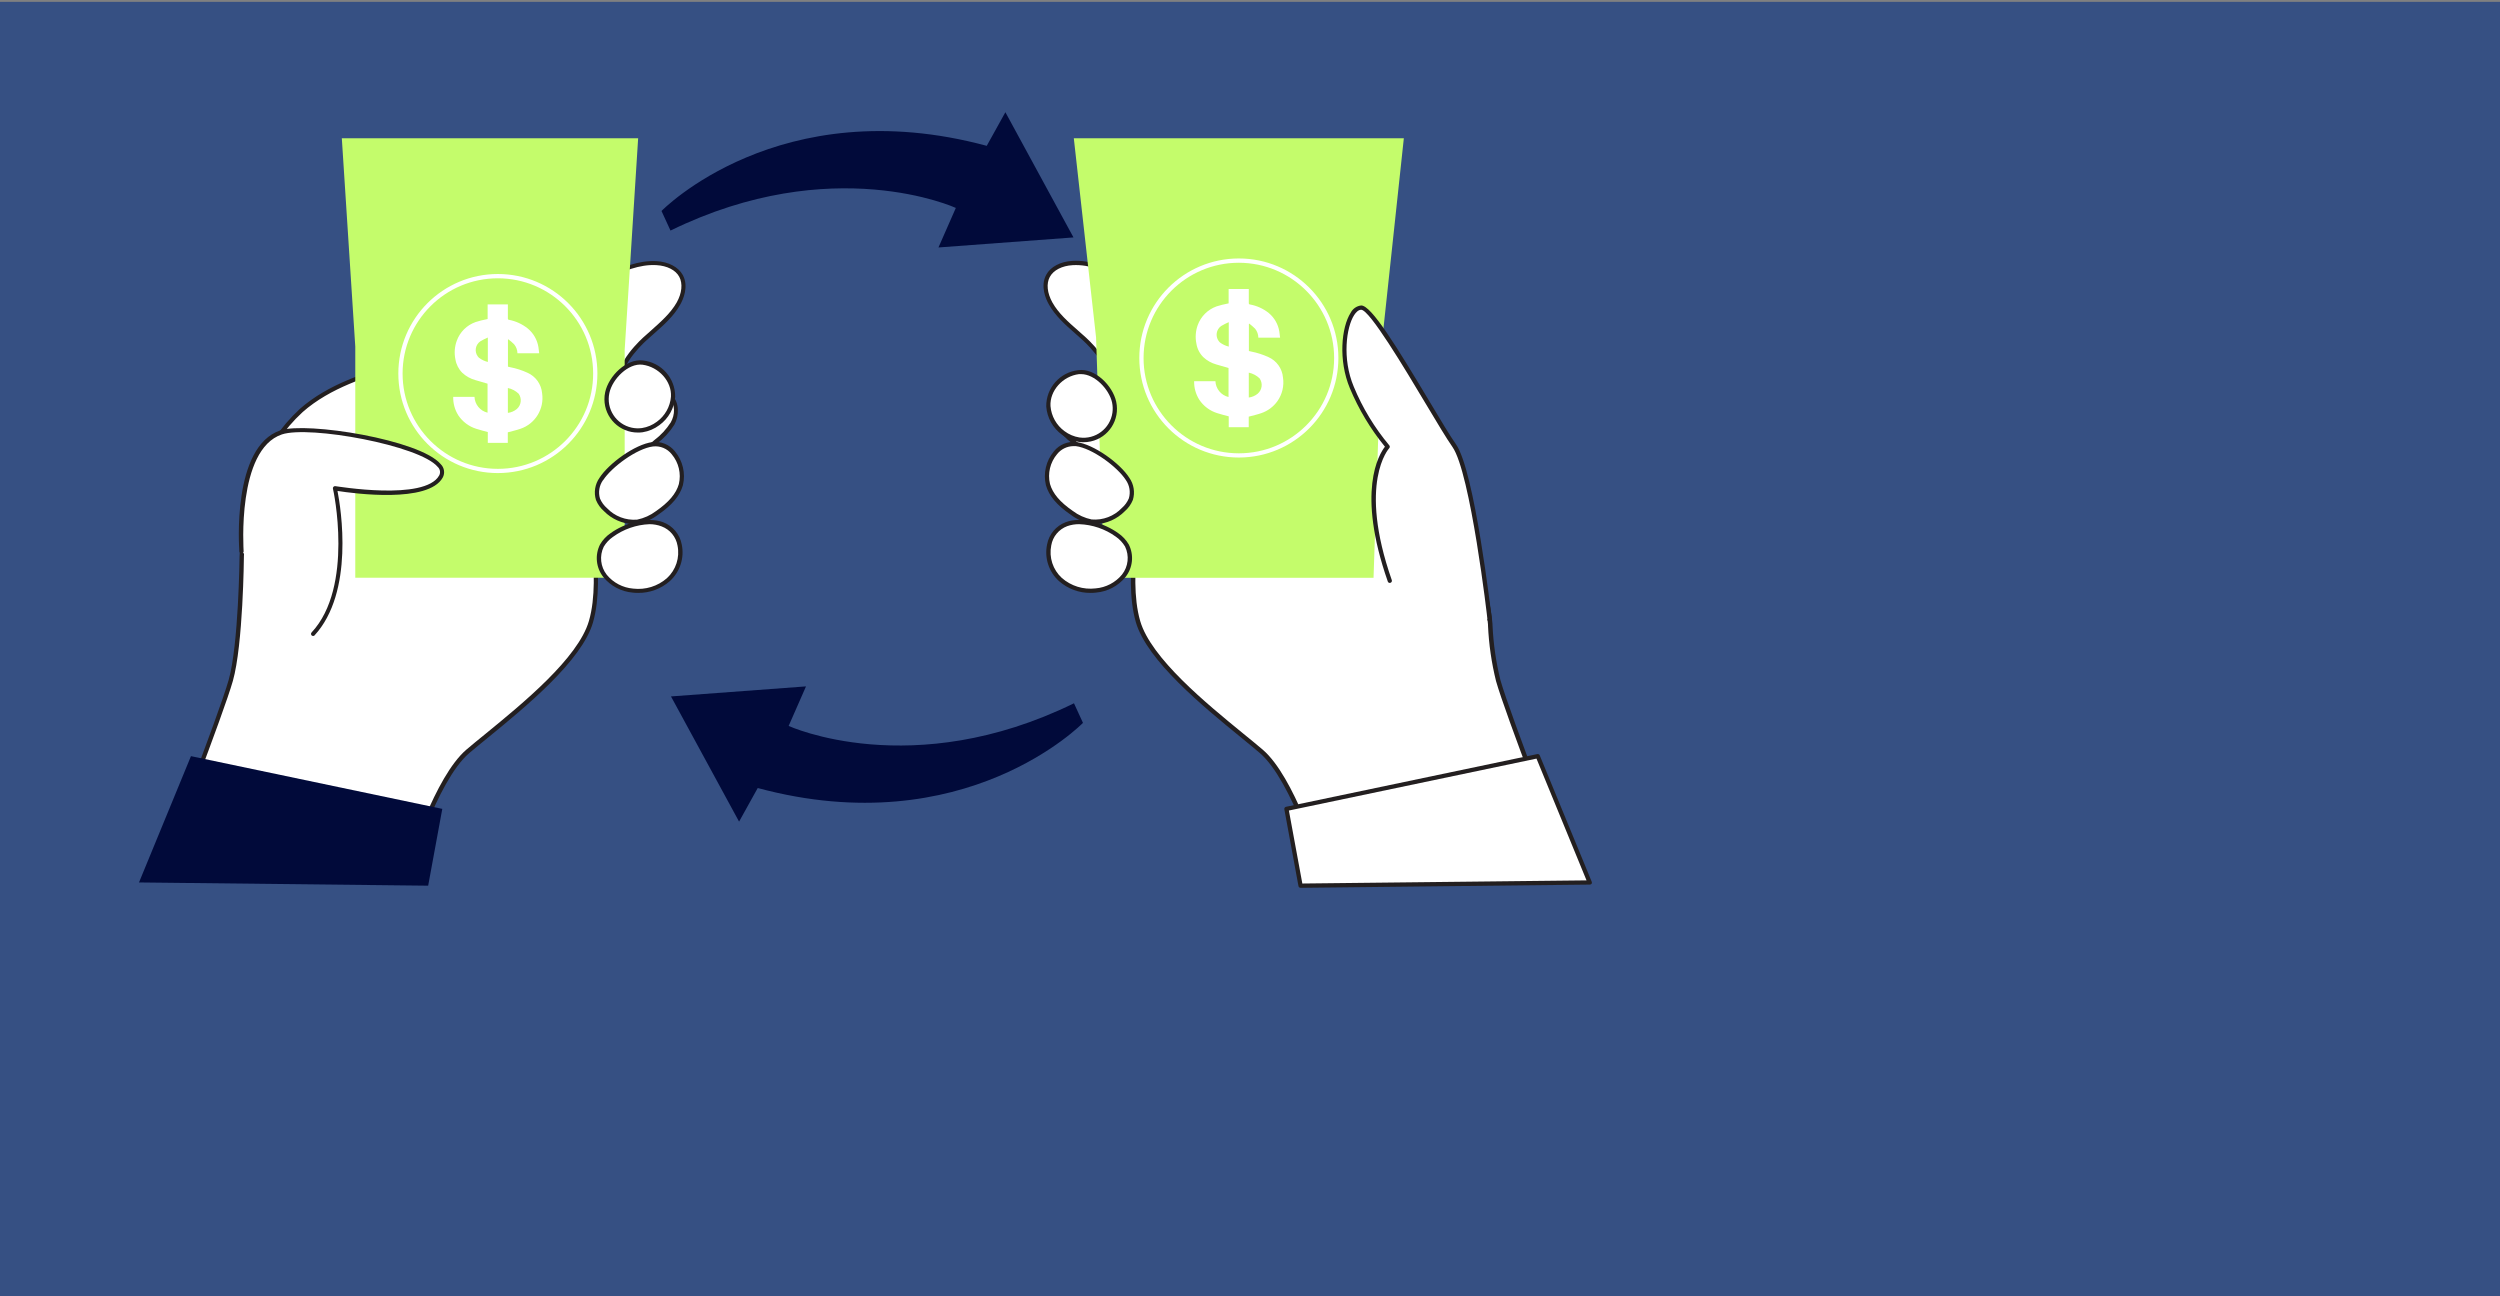 <?xml version="1.0" encoding="utf-8"?>
<!-- Generator: Adobe Illustrator 24.3.0, SVG Export Plug-In . SVG Version: 6.00 Build 0)  -->
<svg version="1.1" id="Camada_1" xmlns="http://www.w3.org/2000/svg" xmlns:xlink="http://www.w3.org/1999/xlink" x="0px" y="0px"
	 viewBox="0 0 1350 700" style="enable-background:new 0 0 1350 700;" xml:space="preserve">
<rect x="0" y="0" width="1350" height="700" fill="#808080" stroke="none"/>
<style type="text/css">
	.st0{fill:#365083;}
	.st1{fill:#FFFFFF;}
	.st2{fill:#231F20;}
	.st3{fill:#C4FC6B;}
	.st4{fill:#010A3A;}
</style>
<rect y="1" class="st0" width="1350" height="700"/>
<g>
	<path class="st1" d="M85.77,472.62c0,0,33.34-85.83,38.81-105.13c5.47-19.3,5.95-66.2,5.93-67.03c0.23-8.02,1-16.02,2.3-23.94
		c1.69-6.78,3.83-13.44,6.39-19.95c4.96-13.34,12.99-25.33,23.44-35c17.26-15.17,40.58-20.87,62.48-27.85
		c35.69-11.35,67.84-28.06,101.52-44.01c8.76-4.14,18.02-8.25,27.58-7.7c5.22,0.3,10.82,2.3,13.31,6.89
		c2.48,4.6,1.15,10.29-1.38,14.82c-4.37,7.79-11.83,13.26-18.38,19.33c-5.84,5.42-17.79,18.73-11.35,27.41
		c5.15,6.89,18.38-3.13,25.55,3.68c3.75,3.58,3.49,9.9,0.99,14.43c-2.5,4.53-6.76,7.81-10.69,11.21
		c-10.41,9.01-19.3,20.34-27.58,31.21c-8.27,10.87-5.06,2.3-4.39,15.05c0.8,15.63,2.99,34.26-1.42,49.57
		c-7.08,24.43-48.56,54.65-66.64,70.07c-18.09,15.42-33.11,66.87-33.11,66.87L85.77,472.62z"/>
	<path class="st2" d="M219.42,473.77H85.77c-0.39,0-0.75-0.19-0.97-0.51c-0.21-0.31-0.25-0.71-0.11-1.06
		c0.32-0.85,33.41-85.99,38.79-105.02c5.38-19.03,5.88-66.25,5.88-66.64c0.27-8.13,1.08-16.23,2.44-24.24
		c1.7-6.83,3.85-13.54,6.43-20.08c5.01-13.52,13.15-25.67,23.74-35.46c15.19-13.33,35.04-19.46,54.26-25.28l8.64-2.69
		c29.37-9.35,55.82-22.08,83.81-35.55c5.81-2.8,11.67-5.63,17.56-8.41c9.38-4.44,18.57-8.34,28.24-7.81
		c6.57,0.37,11.88,3.19,14.25,7.54c3.33,6.2,0.14,13.21-1.4,15.92c-3.49,6.27-8.96,11.08-14.22,15.72
		c-1.47,1.29-2.94,2.57-4.37,3.91c-3.01,2.78-17.69,17.14-11.21,25.88c2.14,2.87,6.16,2.3,10.82,1.45s10.59-1.72,14.59,2.09
		c4,3.81,3.86,11.05,1.22,15.81c-2.5,3.95-5.69,7.41-9.42,10.23l-1.52,1.31c-10.32,8.92-19.19,20.22-27.41,31.02
		c-1.46,1.97-3.04,3.86-4.71,5.65c-0.25,0.25-0.49,0.52-0.71,0.8c0,0,0.11,0.18,0.16,0.39c0.7,2.42,1.08,4.92,1.13,7.45
		c0.11,2.41,0.28,4.92,0.44,7.45c0.87,13.79,1.88,29.39-1.91,42.51c-6.02,20.68-36.35,45.55-56.42,61.93
		c-3.88,3.17-7.54,6.16-10.5,8.69c-17.53,15.05-32.59,65.81-32.75,66.32C220.34,473.51,219.9,473.79,219.42,473.77z M87.45,471.47
		H218.6c2.09-6.89,16.2-52,33.21-66.64c2.96-2.53,6.64-5.54,10.55-8.71c19.85-16.22,49.84-40.74,55.66-60.8
		c3.68-12.73,2.69-28.13,1.82-41.73c-0.16-2.55-0.32-5.03-0.44-7.45c-0.03-2.33-0.38-4.65-1.03-6.89c-0.48-1.65-0.16-2.07,1.08-3.4
		c1.63-1.74,3.16-3.56,4.6-5.47c8.27-10.92,17.26-22.31,27.74-31.39l1.52-1.31c3.52-2.63,6.53-5.88,8.89-9.58
		c2.3-4,2.67-9.77-0.78-13.05c-3.45-3.29-8-2.3-12.64-1.47c-4.64,0.83-10.07,1.65-13.03-2.3c-7.45-10.04,6.89-24.7,11.49-28.95
		c1.45-1.33,2.92-2.62,4.41-3.93c5.12-4.6,10.43-9.19,13.79-15.1c2.8-5.01,3.31-10.13,1.38-13.79s-6.6-6.02-12.34-6.34
		c-9.19-0.53-18.06,3.29-27.14,7.58l-17.56,8.41c-28.06,13.51-54.58,26.27-84.11,35.66c-2.87,0.92-5.77,1.82-8.66,2.69
		c-19.07,5.88-38.67,11.93-53.54,24.96c-10.31,9.51-18.23,21.32-23.12,34.47c-2.55,6.45-4.66,13.06-6.34,19.79
		c-1.28,7.82-2.05,15.71-2.3,23.62c0,0.44-0.41,47.77-5.97,67.38C120.68,385.5,92,459.7,87.45,471.47z"/>
	<polygon class="st3" points="184.58,74.65 344.6,74.65 337.33,188.86 337.33,311.99 191.85,311.99 191.85,187.16 	"/>
	<path class="st1" d="M268.85,255.46c-29.69,0-53.75-24.06-53.75-53.75c0-29.69,24.06-53.75,53.75-53.75
		c29.69,0,53.75,24.06,53.75,53.75c0,0.01,0,0.02,0,0.02C322.56,231.4,298.52,255.43,268.85,255.46z M268.85,150.28
		c-28.42,0-51.45,23.04-51.45,51.45s23.04,51.45,51.45,51.45c28.42,0,51.45-23.04,51.45-51.45
		C320.28,173.33,297.26,150.31,268.85,150.28z"/>
	<path class="st1" d="M327.93,212c-1.96,9.12,3.84,18.1,12.96,20.07c1.96,0.42,3.99,0.49,5.98,0.2c3.1-0.47,6.03-1.71,8.53-3.61
		c4.67-3.38,7.61-8.64,8.07-14.39c0.53-9.19-7.28-17.35-16.41-18.38C338.55,194.75,329.61,204.33,327.93,212z"/>
	<path class="st2" d="M344.52,233.58c-9.95,0.06-18.07-7.96-18.13-17.91c-0.01-1.32,0.13-2.64,0.41-3.92l0,0
		c1.88-8.64,11.38-18.22,20.38-17.1c10.02,1.09,17.56,9.62,17.42,19.69c-0.48,6.08-3.6,11.65-8.53,15.24
		c-2.66,2.01-5.77,3.32-9.05,3.84C346.2,233.53,345.36,233.59,344.52,233.58z M329.06,212.23c-1.83,8.51,3.59,16.89,12.11,18.72
		c1.82,0.39,3.7,0.46,5.54,0.19c2.9-0.46,5.65-1.63,8-3.4c4.39-3.18,7.17-8.13,7.61-13.54c0.48-8.27-6.57-16.09-15.4-17.26
		C339.29,196.01,330.71,204.58,329.06,212.23L329.06,212.23z"/>
	<path class="st1" d="M324.69,258.63c-2.24,3.19-2.9,7.23-1.79,10.96c0.9,2.16,2.28,4.07,4.04,5.61c4.6,4.39,10.98,7.49,17.28,6.55
		c3.87-0.8,7.5-2.46,10.64-4.85c5.58-3.84,10.94-8.73,12.8-15.24c2.69-9.42-4.16-23.19-15.21-21.81
		C343.4,241.1,329.52,251.14,324.69,258.63z"/>
	<path class="st2" d="M341.93,283.06c-5.96-0.26-11.61-2.77-15.79-7.03c-1.89-1.65-3.37-3.72-4.32-6.04
		c-1.25-4.07-0.54-8.49,1.91-11.97l0,0c4.96-7.7,19.14-18.11,28.59-19.3c4.65-0.54,9.25,1.37,12.16,5.03
		c4.22,5.07,5.82,11.83,4.3,18.25c-1.63,5.72-5.84,10.75-13.26,15.86c-3.27,2.49-7.07,4.21-11.1,5.03
		C343.59,283,342.76,283.06,341.93,283.06z M325.64,259.27c-2.05,2.88-2.66,6.54-1.65,9.93c0.84,1.99,2.12,3.76,3.75,5.17
		c4.22,4.45,10.23,6.75,16.34,6.23c3.69-0.76,7.16-2.33,10.16-4.6c6.89-4.78,10.87-9.42,12.34-14.59
		c1.34-5.67-0.08-11.63-3.84-16.09c-2.4-3.08-6.23-4.68-10.11-4.23c-8.73,1.08-22.36,11.12-26.98,18.27V259.27z"/>
	<path class="st1" d="M330.3,288.92c-2.16,1.47-3.95,3.4-5.26,5.65c-2.65,5.34-1.97,11.73,1.72,16.41
		c3.74,4.55,9.16,7.39,15.03,7.88c6.92,0.85,13.88-1.3,19.12-5.91c5.2-4.73,7.51-11.85,6.09-18.73
		C362.77,276.51,341.33,280.87,330.3,288.92z"/>
	<path class="st2" d="M344.59,320.17c-0.98,0-1.95-0.05-2.92-0.16c-6.19-0.53-11.9-3.54-15.83-8.34c-4-5.02-4.71-11.92-1.82-17.65
		c1.4-2.4,3.32-4.47,5.61-6.04c7.47-5.45,19.65-9.19,28.43-6c5.22,1.96,9.04,6.51,10.07,12c1.54,7.28-0.91,14.84-6.43,19.83
		C356.97,317.97,350.88,320.23,344.59,320.17z M350.75,283.06c-7.13,0.28-14.02,2.68-19.79,6.89l0,0c-2.01,1.39-3.69,3.19-4.94,5.29
		c-2.4,4.94-1.76,10.82,1.63,15.14c3.55,4.32,8.7,7.01,14.27,7.47c6.6,0.79,13.22-1.26,18.22-5.63c4.86-4.46,7.04-11.14,5.72-17.6
		c-0.82-4.74-4.09-8.68-8.59-10.36C355.19,283.46,352.98,283.06,350.75,283.06L350.75,283.06z M330.3,288.92L330.3,288.92z"/>
	<path class="st1" d="M130.58,297.67c0,0-4.27-55.63,21.35-64.34c17.07-5.74,94.49,8.92,86.31,23.81
		c-8.18,14.89-57.29,6.39-57.29,6.39s11.88,53.4-11.88,78.68"/>
	<path class="st2" d="M169.07,343.42c-0.29,0.01-0.57-0.1-0.78-0.3c-0.45-0.45-0.45-1.17-0.01-1.62c0,0,0,0,0.01-0.01
		c22.98-24.66,11.72-77.07,11.49-77.6c-0.09-0.37,0.02-0.77,0.3-1.03c0.26-0.28,0.64-0.41,1.01-0.34c0.51,0,48.4,8.18,56.09-5.81
		c0.81-1.54,0.47-3.44-0.83-4.6c-9.72-11.63-69.38-22.47-84.11-17.53c-24.5,8.23-20.68,62.5-20.68,63.06
		c0.05,0.63-0.42,1.19-1.05,1.24c0,0,0,0-0.01,0c-0.62,0.02-1.16-0.44-1.24-1.06c-0.18-2.3-4.04-56.62,22.13-65.42
		c14.22-4.78,75.56,5.06,86.61,18.25c1.93,1.89,2.38,4.84,1.08,7.22c-7.72,14.02-47.98,8.62-56.83,7.24
		c1.84,9.4,9.19,54.71-12.52,78.13C169.55,343.36,169.31,343.43,169.07,343.42z"/>
	<path class="st1" d="M274.25,164.37c0,2.53,0,5.06,0,7.58c0,0.48,0.14,0.67,0.62,0.76c3.72,0.71,7.21,2.33,10.16,4.71
		c3.06,2.54,5.09,6.11,5.72,10.04c0.18,1.06,0.28,2.16,0.41,3.29h-11.74c-0.03-1.75-0.65-3.45-1.77-4.8
		c-0.98-0.98-2.04-1.9-3.15-2.73l-0.21,0.16v14.62l1.26,0.3c3.17,0.61,6.26,1.6,9.19,2.94c4.51,1.95,7.58,6.23,8,11.12
		c1.25,8.41-3.7,16.51-11.77,19.21c-2.16,0.76-4.44,1.24-6.76,1.88v5.7h-10.8v-5.86c-2.16-0.6-4.25-1.06-6.27-1.75
		c-3.93-1.24-7.33-3.79-9.63-7.22c-1.9-2.99-2.87-6.48-2.78-10.02h11.49c0.18,4.11,3.06,7.6,7.05,8.55v-15.67
		c-2.18-0.64-4.39-1.24-6.55-1.91c-2.64-0.73-5.07-2.08-7.08-3.95c-1.97-1.97-3.27-4.51-3.72-7.26c-0.7-3.36-0.44-6.84,0.74-10.07
		c1.7-4.7,5.42-8.4,10.13-10.07c1.91-0.62,3.86-1.12,5.84-1.49l0.69-0.16v-7.91H274.25z M274.25,222.96
		c1.79-0.22,3.47-0.96,4.85-2.11c2.38-2.09,2.81-5.63,0.99-8.23c-1.62-1.56-3.64-2.63-5.84-3.1V222.96z M263.43,182.27
		c-1.43,0.6-2.81,1.3-4.14,2.11c-2.58,1.84-3.19,5.43-1.34,8.01c0.2,0.27,0.41,0.53,0.65,0.77c1.43,1.09,3.08,1.87,4.83,2.3V182.27z
		"/>
	<polygon class="st4" points="75.06,476.52 103.12,408.32 238.84,436.79 231.21,478.27 	"/>
	<path class="st1" d="M847.78,472.62c0,0-33.34-85.83-38.81-105.13c-2.46-9.94-3.93-20.1-4.39-30.33
		c-0.92-11.81-4.41-22.8-7.93-34.12c-7.46-24.06-16.48-47.61-26.98-70.5c-5.31-11.49-10.98-20.43-22.86-25.65
		c-12.43-5.47-25.6-9.03-38.51-13.14c-35.69-11.35-67.84-28.06-101.52-44.01c-8.76-4.14-18.02-8.25-27.58-7.7
		c-5.22,0.3-10.82,2.3-13.31,6.89c-2.48,4.6-1.15,10.29,1.38,14.82c4.37,7.79,11.83,13.26,18.38,19.33
		c5.84,5.42,17.79,18.73,11.35,27.41c-5.15,6.89-18.38-3.13-25.55,3.68c-3.75,3.58-3.49,9.9-0.99,14.43
		c2.5,4.53,6.76,7.81,10.69,11.21c10.41,9.01,19.3,20.34,27.58,31.21c8.27,10.87,5.06,2.3,4.39,15.05
		c-0.8,15.63-2.99,34.26,1.42,49.57c7.08,24.43,48.56,54.65,66.64,70.07c18.09,15.42,33.11,66.87,33.11,66.87L847.78,472.62z"/>
	<path class="st2" d="M847.78,473.77H714.13c-0.51,0-0.96-0.34-1.1-0.83c-0.16-0.51-15.21-51.27-32.75-66.32
		c-2.96-2.53-6.62-5.52-10.5-8.69c-20.06-16.38-50.39-41.18-56.42-61.93c-3.79-13.12-2.78-28.75-1.91-42.51
		c0.16-2.53,0.32-5.03,0.44-7.45c0.04-2.52,0.42-5.02,1.13-7.45c0.04-0.18,0.08-0.35,0.14-0.53c-0.25-0.2-0.48-0.42-0.69-0.67
		c-1.64-1.8-3.17-3.68-4.6-5.65c-8.23-10.8-17.1-22.11-27.41-31.02l-1.52-1.31c-3.73-2.81-6.92-6.28-9.42-10.23
		c-2.64-4.76-3.06-11.72,1.22-15.81s9.63-2.9,14.59-2.09c4.96,0.8,8.69,1.42,10.82-1.45c6.48-8.73-8.2-23.09-11.21-25.88
		c-1.42-1.33-2.9-2.62-4.37-3.91c-5.26-4.6-10.73-9.44-14.22-15.72c-1.54-2.71-4.73-9.72-1.4-15.92c2.3-4.34,7.68-7.17,14.25-7.54
		c9.65-0.53,18.87,3.38,28.24,7.81c5.88,2.78,11.74,5.61,17.56,8.41c27.99,13.47,54.44,26.2,83.81,35.55l8.82,2.73
		c10.15,2.89,20.13,6.38,29.87,10.43c11.9,5.22,17.79,13.79,23.46,26.22c10.51,22.94,19.54,46.54,27.02,70.64l0.32,1.08
		c3.47,11.17,6.76,21.74,7.65,33.32v0.53c0.45,10.01,1.88,19.94,4.27,29.67c5.38,19.03,38.47,104.17,38.79,105.02
		c0.17,0.33,0.17,0.73,0,1.06C848.73,473.73,848.24,473.89,847.78,473.77z M714.98,471.47H846.1
		c-4.6-11.77-33.23-85.97-38.24-103.66c-2.44-9.87-3.9-19.95-4.34-30.1v-0.46c-0.87-11.31-4.11-21.74-7.54-32.82l-0.34-1.06
		c-7.45-24.01-16.44-47.51-26.91-70.36c-5.45-11.83-11.05-20.15-22.29-25.07c-9.65-4.02-19.52-7.47-29.57-10.34
		c-2.94-0.92-5.88-1.82-8.82-2.76c-29.53-9.4-56.05-22.15-84.11-35.66l-17.56-8.41c-9.19-4.3-17.99-8.11-27.14-7.58
		c-5.74,0.32-10.36,2.69-12.34,6.34s-1.42,8.71,1.38,13.79c3.31,5.91,8.62,10.57,13.79,15.1c1.49,1.31,2.96,2.6,4.41,3.93
		c4.6,4.25,18.94,18.91,11.49,28.95c-2.96,4-8.09,3.15-13.03,2.3c-4.94-0.85-9.47-1.54-12.64,1.47s-3.01,9.05-0.78,13.05
		c2.37,3.7,5.38,6.95,8.89,9.58l1.52,1.31c10.48,9.08,19.46,20.47,27.74,31.39c1.43,1.9,2.97,3.73,4.6,5.47
		c1.24,1.33,1.56,1.75,1.08,3.4c-0.65,2.24-1,4.56-1.03,6.89c0,2.3-0.28,4.89-0.44,7.45c-0.87,13.6-1.86,29,1.82,41.73
		c5.81,20.06,35.8,44.58,55.66,60.8c3.91,3.17,7.58,6.18,10.55,8.71c16.98,14.62,31,59.7,33.07,66.62H714.98z"/>
	<polygon class="st3" points="741.71,312.01 596.22,312.01 591.88,182.27 579.86,74.68 758.07,74.68 745.83,188.86 	"/>
	<path class="st1" d="M669,247.07c-29.69,0.01-53.76-24.04-53.77-53.73s24.04-53.76,53.73-53.77c29.69-0.01,53.76,24.04,53.77,53.73
		c0,0.02,0,0.03,0,0.05C722.69,223,698.66,247.03,669,247.07z M669,141.89c-28.42-0.01-51.46,23.01-51.47,51.43
		s23.01,51.46,51.43,51.47c28.42,0.01,51.46-23.01,51.47-51.43c0-0.01,0-0.02,0-0.02C720.4,164.95,697.4,141.93,669,141.89z"/>
	<path class="st1" d="M674.35,156.07c0,2.53,0,5.06,0,7.58c0,0.48,0.14,0.67,0.62,0.76c3.71,0.67,7.19,2.25,10.13,4.6
		c3.07,2.54,5.12,6.11,5.74,10.04c0.18,1.06,0.28,2.16,0.41,3.29h-11.74c-0.02-1.77-0.64-3.47-1.75-4.85
		c-1-0.97-2.05-1.89-3.15-2.73l-0.21,0.16v14.62l1.26,0.3c3.17,0.62,6.25,1.61,9.19,2.94c4.5,1.96,7.57,6.23,7.97,11.12
		c0.68,4.48-0.41,9.06-3.03,12.75c-2.16,3.01-5.2,5.26-8.71,6.46c-2.18,0.76-4.44,1.24-6.76,1.88v5.7h-10.8v-5.86
		c-2.18-0.6-4.27-1.06-6.27-1.75c-3.94-1.24-7.34-3.78-9.63-7.22c-1.9-2.99-2.87-6.48-2.78-10.02h11.49
		c0.18,4.11,3.07,7.61,7.08,8.55v-15.67c-2.18-0.64-4.39-1.24-6.57-1.91c-2.64-0.72-5.06-2.08-7.05-3.95
		c-1.98-1.97-3.28-4.51-3.72-7.26c-0.7-3.36-0.45-6.84,0.71-10.07c1.72-4.69,5.43-8.38,10.13-10.07c1.91-0.61,3.86-1.11,5.84-1.49
		l0.71-0.16v-7.74H674.35z M674.35,214.67c1.78-0.23,3.47-0.96,4.85-2.11c2.38-2.09,2.81-5.63,0.99-8.23
		c-1.62-1.55-3.64-2.63-5.84-3.1L674.35,214.67z M663.53,173.97c-1.44,0.6-2.83,1.31-4.16,2.11c-2.58,1.85-3.17,5.44-1.32,8.02
		c0.2,0.27,0.41,0.53,0.65,0.76c1.43,1.1,3.07,1.88,4.83,2.3V173.97z"/>
	<path class="st1" d="M601.65,217.24c1.95,9.14-3.88,18.12-13.01,20.07c-1.95,0.42-3.97,0.48-5.95,0.2
		c-3.1-0.48-6.02-1.72-8.53-3.61c-4.65-3.39-7.59-8.65-8.04-14.39c-0.53-9.19,7.28-17.35,16.38-18.38
		C591.03,200.01,600.06,209.45,601.65,217.24z"/>
	<path class="st2" d="M585.03,238.8c-0.84,0-1.68-0.07-2.5-0.18c-3.28-0.52-6.38-1.84-9.03-3.84c-4.94-3.58-8.05-9.15-8.53-15.24
		c-0.14-10.06,7.39-18.58,17.4-19.67c8.99-1.15,18.52,8.43,20.38,17.07l0,0c2.12,9.72-4.04,19.32-13.76,21.44
		C587.69,238.67,586.36,238.81,585.03,238.8L585.03,238.8z M583.84,202.03c-0.39-0.02-0.78-0.02-1.17,0
		c-8.82,1.08-15.88,8.99-15.4,17.26c0.43,5.4,3.2,10.35,7.58,13.54c2.36,1.77,5.11,2.94,8.02,3.4c8.62,1.23,16.61-4.75,17.84-13.37
		c0.26-1.84,0.2-3.72-0.19-5.54l0,0C598.93,210.19,591.14,202.03,583.84,202.03z"/>
	<path class="st1" d="M608.86,258.63c2.24,3.19,2.9,7.23,1.79,10.96c-0.9,2.16-2.28,4.07-4.04,5.61c-4.6,4.39-10.98,7.49-17.28,6.55
		c-3.87-0.8-7.5-2.46-10.64-4.85c-5.58-3.84-10.94-8.73-12.8-15.24c-2.69-9.42,4.16-23.19,15.21-21.81
		C590.16,241.1,604.04,251.14,608.86,258.63z"/>
	<path class="st2" d="M591.63,283.06c-0.83,0.01-1.66-0.05-2.48-0.18c-4.03-0.82-7.83-2.54-11.1-5.03
		c-7.42-5.1-11.63-10.13-13.26-15.86c-1.52-6.42,0.07-13.18,4.3-18.25c2.91-3.67,7.51-5.57,12.16-5.03
		c9.44,1.19,23.62,11.49,28.59,19.3l0,0c2.44,3.48,3.15,7.89,1.91,11.95c-0.94,2.34-2.42,4.42-4.32,6.07
		C603.23,280.29,597.59,282.8,591.63,283.06z M579.54,240.91c-3.4,0.08-6.59,1.66-8.71,4.32c-3.75,4.45-5.18,10.42-3.84,16.09
		c1.47,5.17,5.4,9.81,12.34,14.59c3,2.27,6.47,3.84,10.16,4.6c6.11,0.52,12.13-1.77,16.34-6.23c1.63-1.41,2.91-3.18,3.75-5.17
		c1-3.39,0.39-7.05-1.65-9.93c-4.6-7.15-18.25-17.19-26.98-18.27C580.47,240.88,580.01,240.88,579.54,240.91L579.54,240.91z"/>
	<path class="st1" d="M603.25,288.92c2.16,1.47,3.95,3.4,5.26,5.65c2.65,5.34,1.97,11.73-1.72,16.41
		c-3.74,4.55-9.16,7.39-15.03,7.88c-6.92,0.85-13.88-1.3-19.12-5.91c-5.2-4.73-7.51-11.85-6.09-18.73
		C570.78,276.51,592.22,280.87,603.25,288.92z"/>
	<path class="st2" d="M588.96,320.17c-6.29,0.07-12.38-2.2-17.1-6.37c-5.52-4.99-7.97-12.55-6.43-19.83
		c1.03-5.48,4.84-10.03,10.07-12c8.78-3.26,20.96,0.55,28.43,6l0,0c2.29,1.58,4.21,3.64,5.61,6.04c2.9,5.73,2.19,12.63-1.82,17.65
		c-3.93,4.81-9.65,7.81-15.83,8.34C590.91,320.12,589.94,320.17,588.96,320.17z M582.8,283.06c-2.22-0.03-4.43,0.33-6.53,1.08
		c-4.5,1.68-7.78,5.63-8.59,10.36c-1.31,6.47,0.86,13.15,5.72,17.6c5,4.37,11.63,6.42,18.22,5.63c5.57-0.46,10.72-3.15,14.27-7.47
		c3.4-4.32,4.03-10.2,1.63-15.14c-1.25-2.09-2.94-3.9-4.94-5.29l0,0C596.81,285.66,589.92,283.31,582.8,283.06L582.8,283.06z"/>
	<path class="st1" d="M804.4,334.65c0,0-9.19-79.76-19.14-93.96c-9.95-14.2-42.72-74.75-50.26-74.59
		c-7.54,0.16-13.28,23.46-5.06,43.13c4.81,11.6,11.38,22.39,19.49,31.99c0,0-17.86,18.27,1.1,72.43"/>
	<path class="st2" d="M804.4,335.8c-0.58-0.01-1.07-0.44-1.15-1.01c0-0.8-9.19-79.65-18.94-93.46c-3.1-4.39-8.3-13.1-14.32-23.16
		c-11.38-19.05-30.4-50.9-34.95-50.9l0,0c-1.61,0-2.94,1.59-3.79,2.87c-4.18,6.43-6.6,23.44-0.23,38.63
		c4.74,11.48,11.2,22.16,19.17,31.69c0.41,0.44,0.41,1.12,0,1.56c-0.16,0.18-17.05,18.57,1.38,71.24c0.21,0.59-0.1,1.23-0.68,1.44
		c-0.01,0-0.02,0.01-0.03,0.01c-0.57,0.22-1.21-0.06-1.43-0.63c-0.01-0.02-0.01-0.04-0.02-0.06c-17.05-48.72-4.76-68.69-1.54-72.8
		c-7.81-9.55-14.18-20.19-18.94-31.57c-6.3-15.07-4.6-32.91,0.44-40.77c1.11-2.18,3.24-3.66,5.68-3.93l0,0
		c5.47,0,18.77,21.56,36.97,52c6,10.04,11.17,18.71,14.22,22.98c10.02,14.29,18.96,91.23,19.35,94.49c0.07,0.64-0.39,1.21-1.03,1.29
		L804.4,335.8z"/>
	<polygon class="st1" points="858.44,476.52 830.39,408.32 694.67,436.79 702.3,478.27 	"/>
	<path class="st2" d="M702.3,479.42c-0.55,0-1.03-0.4-1.13-0.94L693.54,437c-0.11-0.61,0.29-1.21,0.9-1.33l135.72-28.47
		c0.54-0.11,1.08,0.18,1.29,0.69l28.06,68.2c0.18,0.34,0.18,0.74,0,1.08c-0.21,0.32-0.56,0.51-0.94,0.51l-156.12,1.75H702.3z
		 M696,437.69l7.26,39.41l153.46-1.7l-27.02-65.75L696,437.69z"/>
	<path class="st4" d="M357.21,113.93c0,0,63.61-65.4,175.63-35.18l10.07-18.15l36.77,67.61l-72.91,5.42l9.38-21.35
		c0,0-66.64-30.59-154.08,12.23L357.21,113.93z"/>
	<path class="st4" d="M584.8,390.35c0,0-63.61,65.4-175.63,35.18l-10.07,18.15l-36.77-67.61l72.91-5.42L425.87,392
		c0,0,66.64,30.59,154.08-12.23L584.8,390.35z"/>
</g>
</svg>
